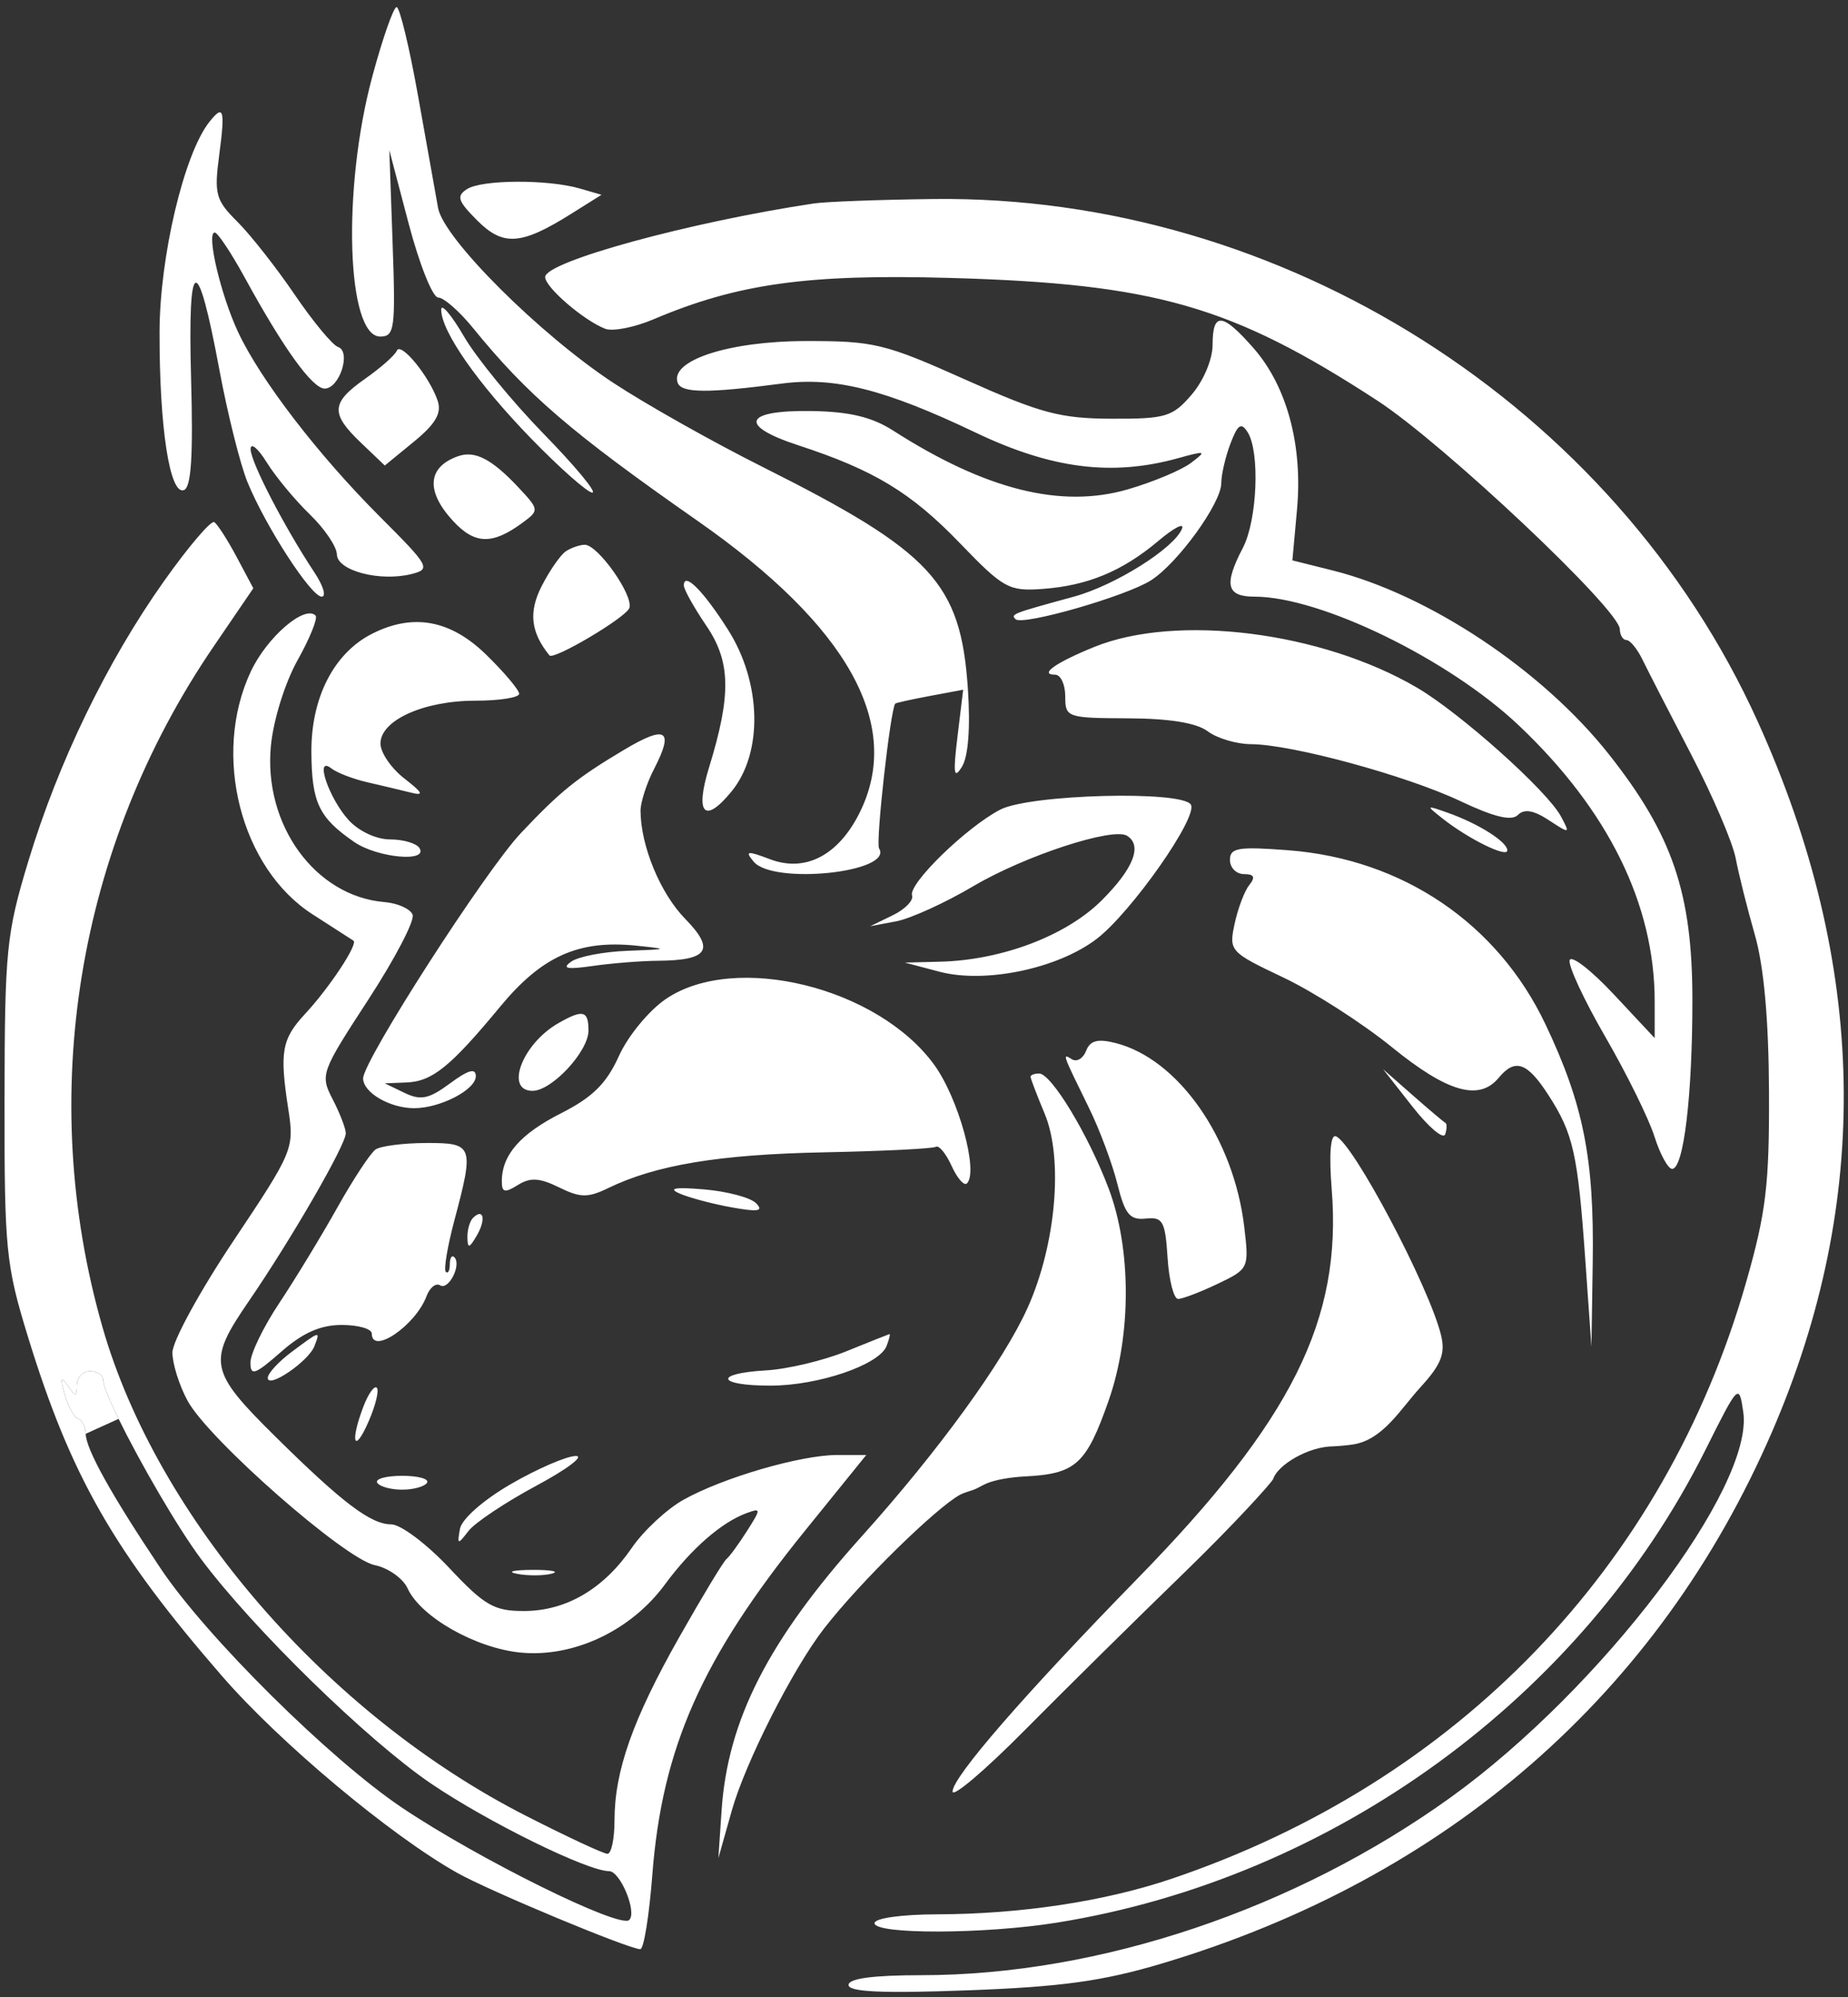<svg width="211" height="228" viewBox="0 0 211 228" fill="none" xmlns="http://www.w3.org/2000/svg">
<rect x="0" y="0" width="211" height="228" fill="#333333" stroke="none"/>
<path fill-rule="evenodd" clip-rule="evenodd" d="M42.507 8.741C39.054 21.539 39.568 38.42 43.412 38.42C45.056 38.42 45.175 37.533 44.828 27.78L44.452 17.141L46.667 25.553C47.886 30.18 49.4 33.966 50.032 33.966C50.664 33.966 52.448 35.525 53.997 37.43C60.221 45.085 65.233 49.391 79.632 59.447C96.904 71.511 103.159 82.805 98.12 92.834C95.695 97.661 91.94 99.6 87.942 98.092C85.291 97.092 85.028 97.128 86.046 98.356C88.271 101.037 102.062 99.584 100.369 96.847C99.965 96.193 101.648 81.1 102.212 80.323C102.275 80.236 104.048 79.843 106.15 79.45L109.972 78.735L109.326 84.063C108.806 88.338 108.906 89.022 109.832 87.528C110.558 86.353 110.809 83.065 110.51 78.621C109.696 66.534 106.429 63.008 87.044 53.288C81.359 50.439 73.706 46.129 70.038 43.712C61.584 38.143 50.639 27.223 50.018 23.737C49.759 22.286 48.732 16.535 47.734 10.955C46.738 5.375 45.635 0.811 45.284 0.811C44.933 0.811 43.683 4.379 42.507 8.741ZM23.899 13.924C21.009 17.575 18.229 29.314 18.216 37.925C18.199 48.83 19.382 56.507 20.993 55.95C21.832 55.661 22.064 52.081 21.819 43.272C21.42 28.984 22.515 28.611 25.041 42.178C25.983 47.238 27.431 53.028 28.259 55.044C30.342 60.123 35.52 68.111 36.729 68.111C37.279 68.111 36.918 66.887 35.927 65.389C32.475 60.177 28.63 52.761 28.616 51.286C28.608 50.469 29.432 51.137 30.446 52.77C31.46 54.403 33.673 57.076 35.363 58.709C37.053 60.342 38.449 62.401 38.464 63.286C38.495 65.148 43.376 66.433 46.978 65.53C49.221 64.967 49.049 64.654 43.404 59.01C36.331 51.936 29.749 43.375 27.194 37.925C25.197 33.664 23.524 26.542 24.521 26.544C24.856 26.545 26.41 28.883 27.973 31.74C32.387 39.806 35.671 44.358 37.075 44.358C38.766 44.358 40.125 40.119 38.598 39.61C37.968 39.399 35.737 36.707 33.642 33.627C31.546 30.547 28.604 26.805 27.105 25.313C24.616 22.834 24.436 22.166 25.036 17.643C25.721 12.475 25.533 11.86 23.899 13.924ZM53.337 21.579C52.081 22.377 52.257 22.93 54.48 25.158C57.449 28.137 59.503 27.994 65.214 24.41L68.678 22.237L66.203 21.519C62.55 20.46 55.041 20.495 53.337 21.579ZM92.925 23.226C78.732 25.357 62.245 29.872 62.245 31.628C62.245 32.795 66.65 36.586 69.107 37.533C69.959 37.861 72.439 37.374 74.616 36.451C84.211 32.379 92.21 31.264 108.503 31.727C131.898 32.392 140.624 34.897 157.257 45.727C164.823 50.652 184.903 69.578 184.946 71.822C184.958 72.503 185.303 73.063 185.711 73.067C186.119 73.071 186.938 74.074 187.531 75.294C188.124 76.514 190.622 81.378 193.081 86.101C195.541 90.825 197.833 96.169 198.176 97.977C198.519 99.787 199.503 103.716 200.363 106.71C201.396 110.311 201.943 116.366 201.979 124.603C202.025 135.257 201.648 138.396 199.366 146.376C190.072 178.879 166.392 203.448 133.724 214.484C126.125 217.051 116.554 218.501 107.029 218.527C102.919 218.539 99.853 218.97 99.853 219.537C99.853 220.835 112.383 220.802 120.637 219.482C152.227 214.428 180.602 193.762 194.713 165.53C198.504 157.948 198.558 157.893 199.041 161.182C200.3 169.757 182.805 192.809 165.669 205.153C147.905 217.949 125.509 225.475 105.188 225.475C99.683 225.475 96.884 225.851 96.884 226.591C96.884 227.391 100.751 227.564 110.493 227.203C121.216 226.805 125.921 226.154 132.688 224.133C165.249 214.405 189.392 193.364 202.331 163.436C213.767 136.984 213.221 110.035 200.687 82.353C184.359 46.288 146.406 22.239 106.576 22.719C100.429 22.793 94.286 23.021 92.925 23.226ZM50.377 35.334C50.36 37.792 54.509 43.744 60.632 50.049C63.937 53.451 67.087 56.234 67.632 56.234C68.178 56.234 65.689 53.229 62.102 49.554C58.514 45.879 54.41 40.869 52.983 38.42C51.555 35.97 50.383 34.581 50.377 35.334ZM138.452 39.354C138.452 41.008 137.419 43.469 136.064 45.045C133.875 47.59 133.11 47.82 126.909 47.798C121.057 47.777 118.804 47.175 110.245 43.344C101.011 39.211 99.785 38.915 91.936 38.933C83.216 38.952 76.5 41.137 77.367 43.674C77.779 44.88 80.733 44.908 89.267 43.786C95.295 42.993 101.057 44.449 111.364 49.368C120.066 53.522 126.958 54.397 134.5 52.307C137.706 51.419 137.814 51.458 135.978 52.846C134.889 53.669 131.65 55.025 128.779 55.86C121.157 58.077 112.538 55.919 101.966 49.145C99.559 47.603 96.976 46.986 92.662 46.921C84.923 46.805 84.237 48.571 91.143 50.831C99.802 53.663 104.034 56.227 109.612 62.018C114.565 67.161 115.189 67.506 119.014 67.231C124.165 66.862 128.153 65.208 132.27 61.736C134.042 60.243 135.252 59.618 134.961 60.35C134.07 62.582 127.323 66.824 122.617 68.11C115.552 70.04 115.376 70.108 115.953 70.684C116.732 71.463 128.587 68.06 131.422 66.243C134.49 64.278 139.442 57.435 139.442 55.16C139.442 54.189 139.913 52.156 140.488 50.642C141.326 48.437 141.718 48.178 142.453 49.34C143.874 51.587 143.553 59.383 141.91 62.533C139.708 66.756 140.032 68.111 143.245 68.111C150.779 68.111 165.441 75.258 173.429 82.824C183.632 92.487 188.927 103.242 188.927 114.298V118.501L184.256 113.507C181.687 110.76 179.42 109.003 179.22 109.604C179.02 110.203 180.85 114.139 183.287 118.352C185.725 122.563 188.248 127.68 188.895 129.72C189.541 131.762 190.455 133.432 190.923 133.432C192.235 133.432 193.237 125.069 193.233 114.132C193.229 101.95 190.963 95.293 183.69 86.096C176.099 76.497 163.124 67.864 152.163 65.12L147.563 63.969L148.092 58.145C148.756 50.825 146.936 44.082 143.124 39.74C139.556 35.677 138.452 35.585 138.452 39.354ZM45.304 40.04C45.095 40.548 43.477 41.981 41.708 43.224C37.785 45.979 37.703 47.193 41.213 50.544L43.935 53.141L47.273 50.408C49.725 48.4 50.443 47.168 49.979 45.768C49.063 43.013 45.749 38.952 45.304 40.04ZM52.347 52.063C48.798 53.281 48.573 56.065 51.746 59.489C54.228 62.168 56.238 62.206 59.702 59.643C61.572 58.259 61.561 58.171 59.207 55.655C56.189 52.43 54.246 51.411 52.347 52.063ZM18.705 66.367C12.211 75.534 6.664 86.984 3.238 98.297C0.724 106.597 0.539 108.453 0.518 125.514C0.496 142.684 0.664 144.371 3.198 152.618C8.081 168.507 13.012 177.124 25.369 191.35C31.989 198.971 44.617 209.535 52.202 213.794C55.906 215.876 71.82 222.506 73.109 222.506C73.505 222.506 74.122 218.692 74.48 214.031C75.597 199.515 80.126 189.304 91.901 174.752L98.909 166.092H95.602C91.437 166.092 82.618 168.655 78.063 171.189C76.148 172.254 73.482 174.731 72.137 176.695C68.918 181.391 64.634 183.899 59.821 183.903C56.408 183.907 55.323 183.28 51.267 178.958C48.711 176.237 45.742 174.01 44.669 174.01C42.343 174.01 39.105 171.56 31.502 164.052C23.851 156.495 23.647 155.472 28.413 148.528C33.245 141.489 39.481 130.695 39.481 129.371C39.481 128.829 38.811 127.09 37.993 125.505C36.537 122.691 36.628 122.435 42.041 114.131C45.087 109.459 47.368 105.088 47.112 104.418C46.855 103.749 45.407 103.099 43.893 102.974C36 102.321 30.072 94.172 30.929 85.155C31.212 82.185 32.53 77.955 33.983 75.355C35.39 72.838 36.311 70.549 36.03 70.269C34.782 69.019 30.477 72.739 28.635 76.658C24.171 86.154 27.47 99.106 35.694 104.378C38.049 105.887 40.147 107.238 40.357 107.38C40.913 107.756 37.629 112.729 34.848 115.724C32.159 118.62 31.904 120.064 32.92 126.633C33.612 131.111 33.466 131.461 26.658 141.642C22.824 147.377 19.687 153.114 19.687 154.394C19.687 155.674 20.466 158.155 21.419 159.907C23.815 164.314 39.357 177.96 42.783 178.664C44.327 178.98 46.018 180.179 46.543 181.326C48.029 184.583 54.331 188.157 59.453 188.649C65.497 189.23 72.047 186.139 75.911 180.883C78.916 176.798 82.379 173.775 85.258 172.723C86.908 172.122 86.909 172.224 85.281 174.782C84.34 176.263 83.289 177.697 82.946 177.969C82.604 178.241 80.18 182.249 77.561 186.876C72.249 196.262 70.162 202.165 70.162 207.817C70.162 209.909 69.8 211.619 69.358 211.619C68.915 211.619 64.699 209.652 59.989 207.249C37.35 195.697 17.934 173.275 11.694 151.473C4.139 125.078 8.773 96.703 24.378 73.818L28.923 67.152L27.027 63.591C25.983 61.632 24.83 59.838 24.463 59.604C24.097 59.371 21.506 62.414 18.705 66.367ZM64.61 62.93C64.005 63.33 62.767 65.109 61.858 66.883C60.333 69.857 60.589 72.171 62.733 74.816C63.202 75.394 71.425 70.523 71.852 69.416C72.388 68.022 68.263 62.166 66.76 62.188C66.181 62.196 65.214 62.53 64.61 62.93ZM78.08 66.833C78.08 67.284 79.235 69.352 80.647 71.429C83.443 75.544 83.513 79.306 80.952 87.626C79.32 92.929 80.447 94.115 83.531 90.341C87.141 85.925 86.965 77.941 83.125 71.887C80.308 67.444 78.08 65.212 78.08 66.833ZM42.48 72.346C38.134 74.545 35.518 79.635 35.554 85.825C35.587 91.625 36.394 93.325 40.444 96.116C43.072 97.927 48.921 98.474 47.894 96.812C47.557 96.268 46.05 95.823 44.544 95.823C42.961 95.823 40.955 94.883 39.79 93.596C37.519 91.085 35.883 86.187 37.827 87.712C38.465 88.213 40.322 88.927 41.955 89.301C43.588 89.674 45.815 90.203 46.904 90.477C48.454 90.868 48.292 90.518 46.162 88.863C44.664 87.701 43.44 85.908 43.44 84.879C43.44 82.22 48.388 79.987 54.277 79.987C57.027 79.987 59.275 79.632 59.275 79.199C59.275 78.765 57.587 76.761 55.522 74.745C51.437 70.755 47.173 69.972 42.48 72.346ZM124.926 73.857C120.518 75.65 118.589 77.018 120.472 77.018C121.108 77.018 121.627 78.132 121.627 79.493C121.627 81.901 121.817 81.968 128.803 81.999C133.537 82.019 136.631 82.524 137.899 83.483C138.956 84.282 141.183 84.943 142.848 84.951C147.499 84.975 160.56 88.527 166.734 91.447C170.597 93.275 172.587 93.754 173.311 93.031C174.034 92.307 175.101 92.487 176.837 93.624C179.259 95.21 179.296 95.199 178.224 93.196C176.657 90.267 166.736 81.396 161.784 78.494C150.89 72.109 134.344 70.028 124.926 73.857ZM71.221 85.613C65.835 88.828 63.974 90.331 59.472 95.1C55.408 99.409 41.461 121.089 41.461 123.102C41.461 124.722 44.512 126.504 47.287 126.504C50.265 126.504 54.327 124.396 54.327 122.852C54.327 121.888 53.478 122.124 51.387 123.669C48.971 125.455 48.045 125.649 46.191 124.756L43.935 123.668L46.409 123.568C49.364 123.45 51.431 121.775 57.127 114.891C61.874 109.152 66.07 107.275 72.636 107.95C76.406 108.337 76.359 108.365 71.647 108.538C68.925 108.638 66.03 109.195 65.214 109.776C64.103 110.567 64.727 110.69 67.688 110.267C69.865 109.955 73.206 109.689 75.111 109.675C80.89 109.631 81.68 108.414 78.226 104.88C75.39 101.978 73.149 96.553 73.137 92.557C73.134 91.578 73.826 89.432 74.676 87.789C76.998 83.298 76.074 82.716 71.221 85.613ZM114.204 92.423C110.35 94.417 103.689 100.901 104.137 102.221C104.328 102.784 103.331 103.805 101.921 104.489L99.359 105.731L102.328 105.172C103.961 104.864 107.932 103.055 111.151 101.151C116.999 97.695 127.055 94.401 128.683 95.407C130.459 96.505 129.429 99.141 125.806 102.764C121.764 106.806 114.409 109.602 107.344 109.781L103.317 109.884L107.266 110.925C112.489 112.303 120.753 110.58 125.204 107.186C129.161 104.167 136.829 93.241 135.968 91.847C134.957 90.211 117.59 90.67 114.204 92.423ZM164.68 93.418C167.644 95.762 172.102 97.96 172.102 97.076C172.102 96.105 168.851 94.043 165.356 92.798C162.808 91.891 162.781 91.916 164.68 93.418ZM140.432 98.164C140.432 99.054 141.154 99.782 142.037 99.782C143.194 99.782 143.364 100.128 142.647 101.019C142.098 101.7 141.343 103.689 140.969 105.44C140.302 108.562 140.41 108.681 146.546 111.595C149.987 113.229 155.561 116.807 158.933 119.545C165.265 124.689 168.883 125.727 171.113 123.04C172.986 120.782 174.364 121.251 176.767 124.963C179.63 129.383 180.144 131.655 180.995 143.673L181.706 153.721L181.853 144.12C182.033 132.288 180.805 126.087 176.465 116.942C170.991 105.404 160.155 98.064 147.112 97.061C141.38 96.62 140.432 96.776 140.432 98.164ZM76.029 114.036C74.095 115.35 71.694 118.264 70.666 120.547C69.252 123.683 67.663 125.256 64.075 127.075C59.389 129.448 57.296 131.853 57.296 134.86C57.296 136.128 57.636 136.205 59.128 135.274C60.547 134.387 61.606 134.448 63.829 135.543C66.25 136.736 67.125 136.749 69.429 135.631C74.882 132.982 82.108 131.783 94.046 131.543C100.746 131.409 106.51 131.125 106.855 130.912C107.2 130.699 108.009 131.682 108.653 133.096C109.297 134.51 110.084 135.407 110.402 135.09C111.747 133.746 109.445 125.389 106.678 121.568C100.24 112.684 83.922 108.673 76.029 114.036ZM63.729 116.813C59.633 119.161 57.6 124.524 60.804 124.524C63.011 124.524 67.193 120.018 67.193 117.641C67.193 115.347 66.552 115.193 63.729 116.813ZM124.007 119.96C123.673 120.831 122.942 121.261 122.384 120.917C121.267 120.226 121.249 120.177 124.352 126.504C125.552 128.953 127.004 132.843 127.578 135.146C128.444 138.622 128.996 139.296 130.816 139.105C132.768 138.9 133.041 139.39 133.311 143.576C133.476 146.162 134.018 148.277 134.514 148.277C135.01 148.277 137.039 147.504 139.023 146.557C142.588 144.857 142.624 144.78 142.064 140.048C140.862 129.903 134.503 120.844 127.327 119.053C125.318 118.552 124.457 118.787 124.007 119.96ZM117.668 122.919C117.668 123.125 118.391 125.017 119.273 127.125C121.428 132.274 120.574 142.061 117.34 149.267C114.59 155.393 107.191 165.59 98.409 175.358C87.74 187.225 83.088 196.319 82.389 206.67L82.022 212.114L83.556 206.677C85.107 201.181 90.522 190.499 94.082 185.91C98.286 180.493 106.888 172.13 109.588 170.646C110.019 170.409 110.627 170.251 111.09 170.088V170.088C111.665 169.887 112.177 169.526 112.743 169.301C113.67 168.931 115.3 168.628 117.074 168.537C122.833 168.24 124.024 167.157 126.577 159.896C129.198 152.434 129.194 142.539 126.567 135.625C124.227 129.47 120.034 122.545 118.645 122.545C118.108 122.545 117.668 122.713 117.668 122.919ZM161.273 126.329C163.12 128.681 164.8 130.101 165.006 129.483C165.212 128.865 165.221 128.276 165.025 128.174C164.83 128.072 163.149 126.652 161.292 125.019L157.915 122.05L161.273 126.329ZM42.88 131.22C42.3 131.62 40.326 134.619 38.494 137.885C36.663 141.152 33.686 146.045 31.879 148.759C30.073 151.473 28.594 154.526 28.594 155.542C28.594 157.116 29.115 156.933 32.093 154.319C34.566 152.146 36.596 151.247 39.021 151.247C40.907 151.247 42.45 151.692 42.45 152.236C42.45 154.72 47.461 151.297 48.697 147.968C49.065 146.98 49.766 146.421 50.257 146.725C51.228 147.324 52.722 144.364 51.876 143.517C51.591 143.232 51.358 143.593 51.358 144.319C51.358 145.044 51.152 145.432 50.899 145.18C50.647 144.927 51.087 142.293 51.877 139.324C54.158 130.755 54.05 130.461 48.636 130.478C46.051 130.486 43.46 130.82 42.88 131.22ZM77.585 136.241C78.674 136.719 81.346 137.43 83.523 137.822C86.579 138.371 87.219 138.266 86.331 137.356C85.698 136.708 83.025 135.996 80.393 135.774C77.086 135.496 76.218 135.641 77.585 136.241ZM53.997 139.04C53.634 139.403 53.351 140.405 53.367 141.267C53.392 142.554 53.586 142.511 54.447 141.028C55.514 139.195 55.205 137.833 53.997 139.04ZM33.295 154.33C31.798 155.447 30.574 156.779 30.574 157.29C30.574 158.582 35.232 155.41 35.903 153.661C36.588 151.876 36.582 151.878 33.295 154.33ZM96.614 154.262C94.016 155.316 89.899 156.294 87.464 156.435C81.436 156.782 81.83 158.175 87.957 158.175C93.45 158.175 100.403 155.801 101.23 153.644C101.528 152.87 101.674 152.261 101.555 152.291C101.435 152.32 99.212 153.207 96.614 154.262ZM8.785 158.092C8.771 159.469 8.644 159.48 7.73 158.175C6.938 157.043 6.855 157.278 7.382 159.164C7.761 160.525 8.459 161.787 8.931 161.968C9.403 162.15 9.79 162.915 9.79 163.67C9.79 165.388 12.701 170.623 18.349 179.059C23.581 186.876 37.666 200.826 45.914 206.362C54.68 212.244 70.808 220.211 71.847 219.171C72.753 218.265 70.82 213.598 69.539 213.598C67.081 213.598 55.75 208.028 49.243 203.621C41.998 198.715 28.882 185.916 22.956 177.969C20.236 174.321 15.942 166.87 13.542 161.968C12.465 159.768 11.769 158.081 11.769 157.482C11.769 156.955 11.101 156.525 10.285 156.525C9.468 156.525 8.793 157.23 8.785 158.092ZM41.488 160.576C39.937 164.654 40.433 166.055 42.086 162.266C42.886 160.433 43.307 158.701 43.022 158.417C42.738 158.133 42.047 159.104 41.488 160.576ZM58.294 169.432C55.153 171.256 52.712 173.411 52.514 174.536C52.193 176.353 52.259 176.368 53.495 174.763C54.225 173.817 57.717 171.489 61.255 169.59C64.793 167.691 66.797 166.168 65.709 166.206C64.62 166.245 61.282 167.696 58.294 169.432ZM43.068 169.259C43.337 169.695 44.618 170.051 45.914 170.051C47.211 170.051 48.492 169.695 48.761 169.259C49.03 168.824 47.749 168.468 45.914 168.468C44.079 168.468 42.799 168.824 43.068 169.259ZM59.04 179.658C60.271 179.895 62.053 179.886 62.999 179.638C63.945 179.391 62.937 179.197 60.76 179.208C58.583 179.219 57.809 179.422 59.04 179.658Z" fill="white"/>
<path d="M8.785 158.092C8.771 159.469 8.644 159.48 7.73 158.175C6.938 157.043 6.855 157.278 7.382 159.164C7.761 160.525 8.459 161.787 8.931 161.968C9.403 162.15 9.79 162.915 9.79 163.67L13.542 161.968C12.465 159.768 11.769 158.081 11.769 157.482C11.769 156.955 11.101 156.525 10.285 156.525C9.468 156.525 8.793 157.23 8.785 158.092Z" fill="white"/>
<path d="M152.05 135.746C153.246 150.653 147.518 162.137 129.873 180.202C116.959 193.424 108.761 202.863 108.761 204.509C108.761 205.233 112.436 202.117 116.926 197.584C121.416 193.05 129.657 184.913 135.236 179.501C140.815 174.089 145.182 169.291 145.38 168.808C145.87 167.264 149.343 165.103 152.294 165.103C153.092 165.061 153.809 164.99 154.453 164.895C157.894 164.385 159.862 160.899 162.208 158.331V158.331C164.555 155.762 165.044 154.518 164.535 152.419C163.195 146.894 154.435 130.347 152.51 129.706C151.907 129.505 151.733 131.798 152.05 135.746Z" fill="white"/>
</svg>
